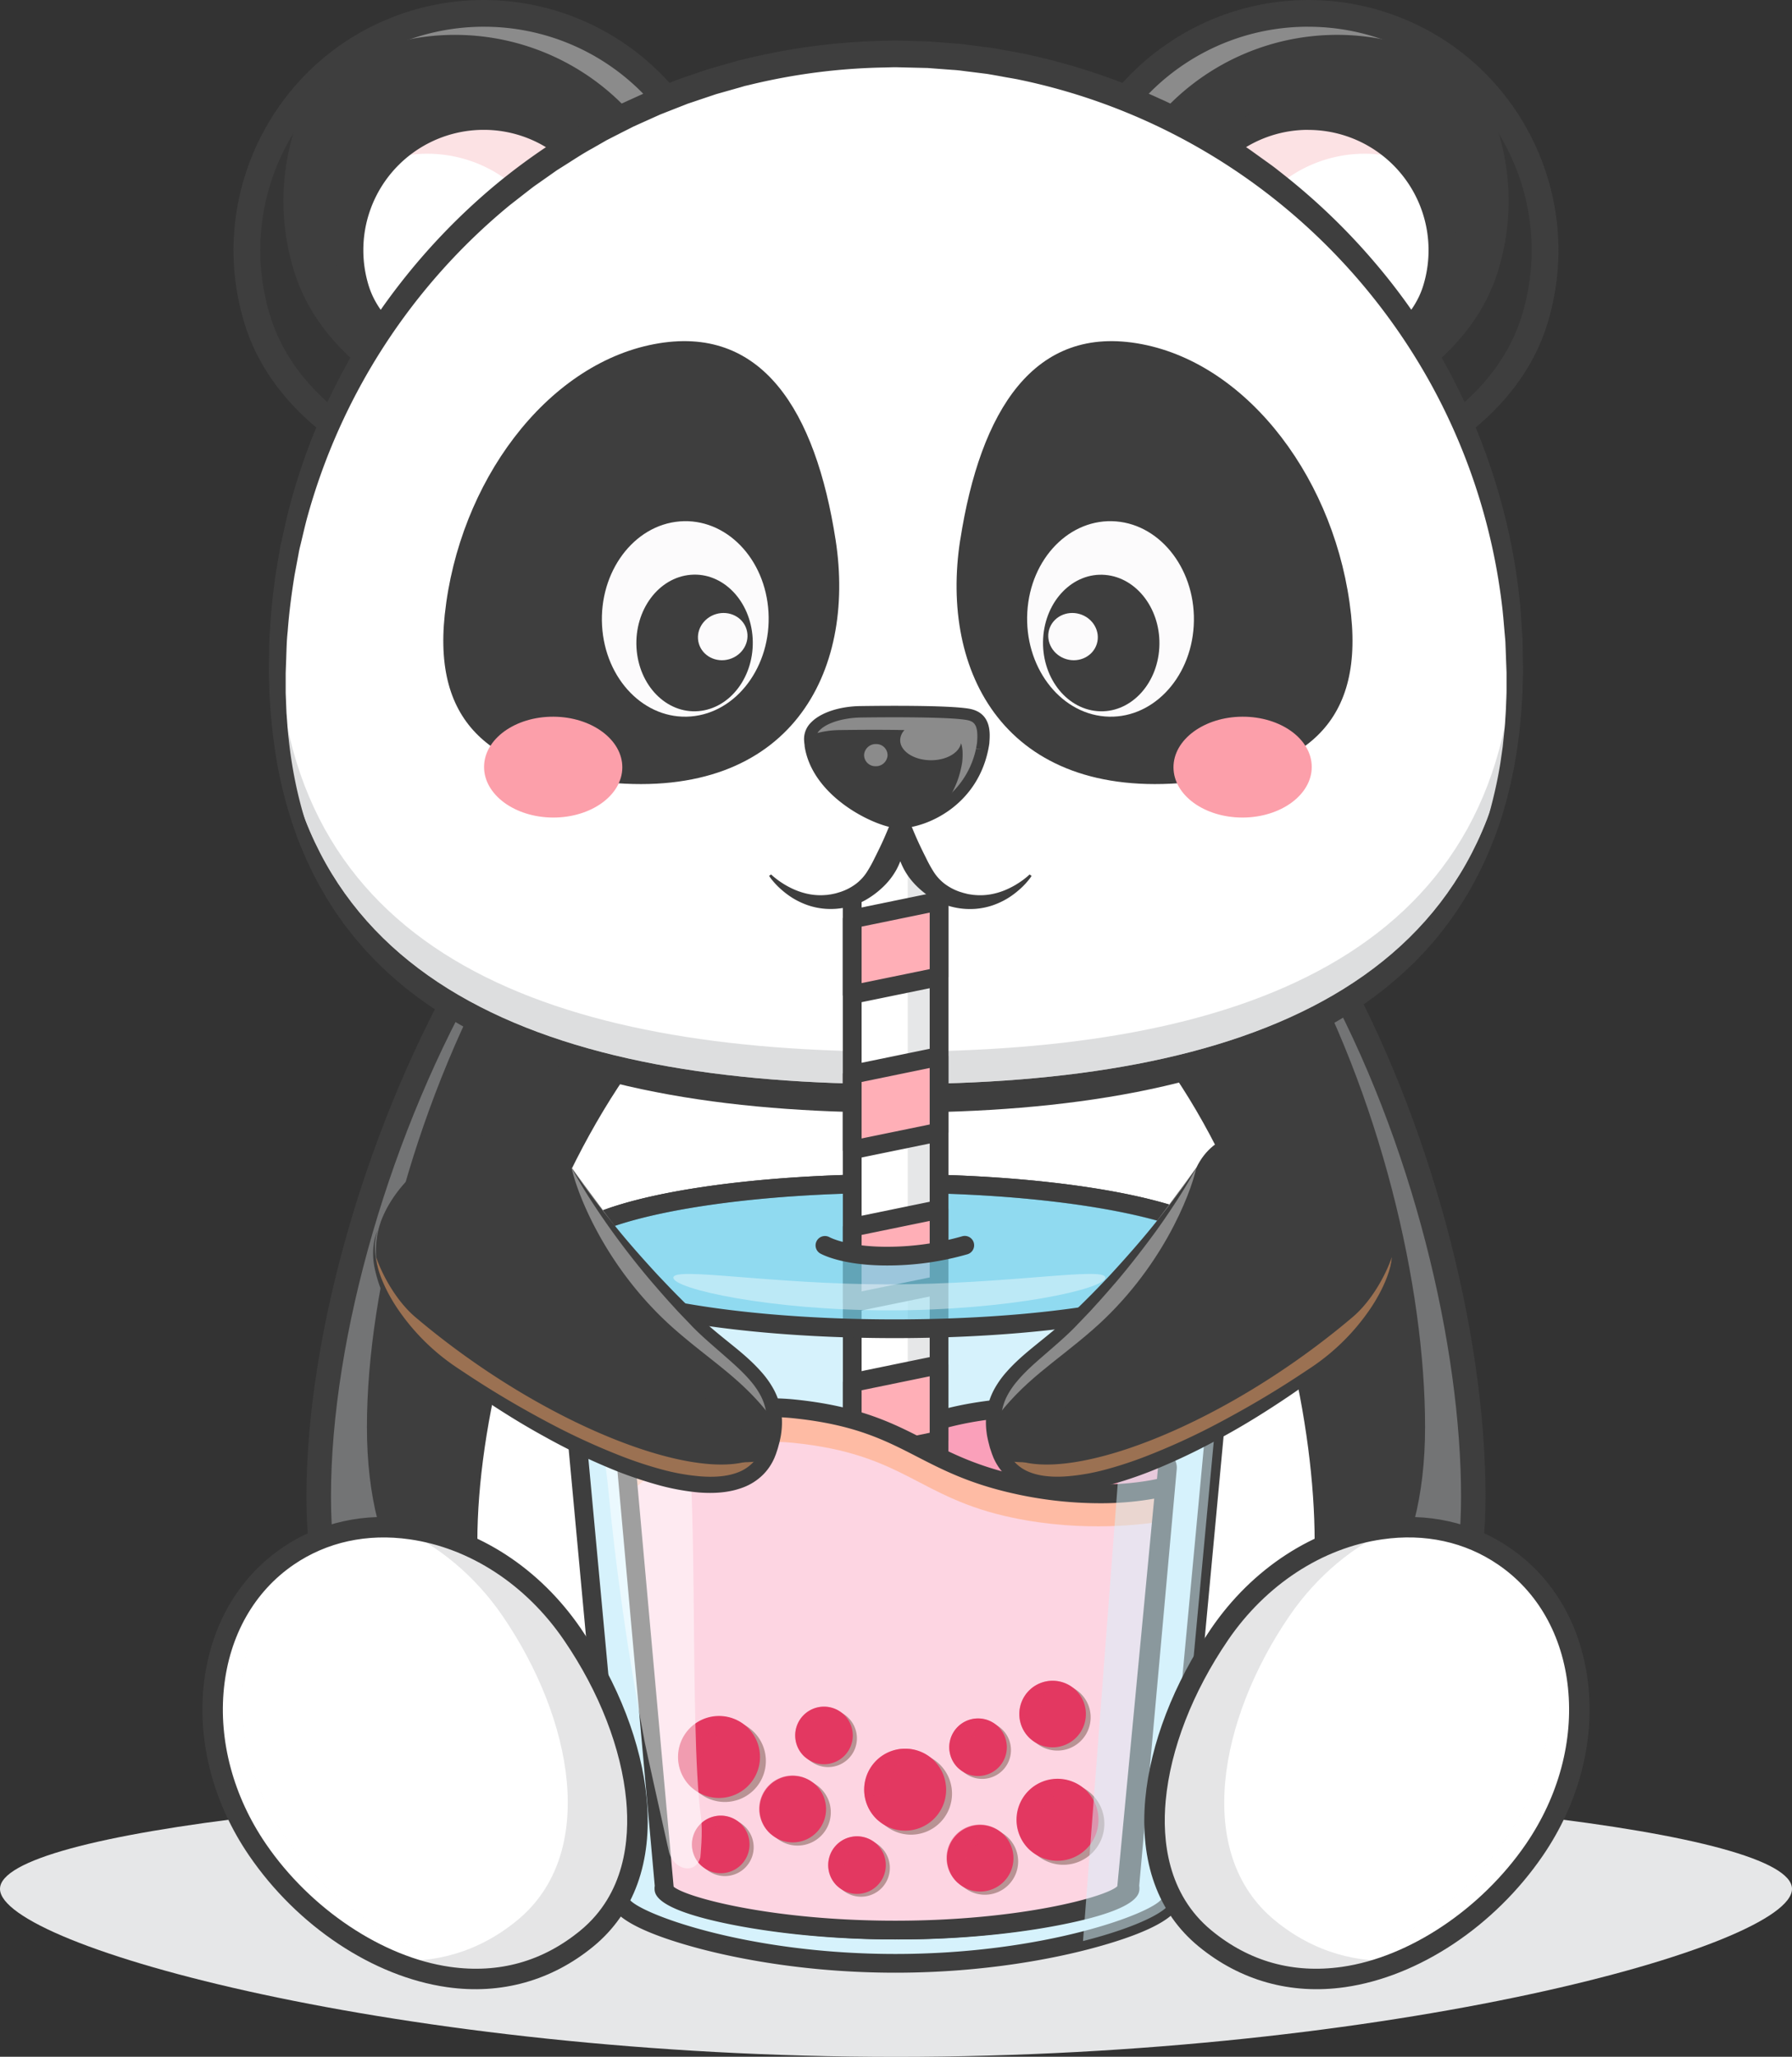 <svg xmlns="http://www.w3.org/2000/svg" xmlns:xlink="http://www.w3.org/1999/xlink" viewBox="0 0 1205.78 1383.6"><rect x="0" y="0" width="1205.78" height="1383.6" fill="#333333" stroke="none"/><defs><style>.cls-1{fill:none;}.cls-2{isolation:isolate;}.cls-3{fill:#e6e7e8;}.cls-4{fill:#3e3e3e;}.cls-5{fill:#fff;}.cls-12,.cls-26,.cls-6,.cls-8{mix-blend-mode:multiply;}.cls-14,.cls-30,.cls-6{opacity:0.5;}.cls-7{fill:#a7a9ac;}.cls-8{opacity:0.3;}.cls-9{fill:#232222;}.cls-10,.cls-12,.cls-29{opacity:0.4;}.cls-11{fill:#fefefe;}.cls-13{fill:#f7b6bc;}.cls-14{fill:#bcbec0;}.cls-15{fill:#fcfbfc;}.cls-16{fill:#fc9faa;}.cls-17{fill:#d6f2fc;}.cls-18{fill:#faa0ba;}.cls-19{fill:#ffafb7;}.cls-20{opacity:0.7;}.cls-21{fill:#72d0eb;}.cls-22{fill:#fdd5e2;}.cls-23,.cls-29{mix-blend-mode:screen;}.cls-23,.cls-26{opacity:0.6;}.cls-24{fill:#ffaa7b;}.cls-25{clip-path:url(#clip-path);}.cls-27{fill:#8a6760;}.cls-28{fill:#e33861;}.cls-31{fill:#f8a366;}</style><clipPath id="clip-path" transform="translate(-390.64 -375.33)"><polygon class="cls-1" points="1039.81 1213.01 992.68 1220.34 945.55 1213.01 945.55 895.55 1039.81 895.55 1039.81 1213.01"/></clipPath></defs><g class="cls-2"><g id="character"><path class="cls-3" d="M1596.42,1646c0,38.49-269.92,113-602.89,113s-602.89-74.46-602.89-113,269.92-69.71,602.89-69.71S1596.42,1607.48,1596.42,1646Z" transform="translate(-390.64 -375.33)"/><path class="cls-4" d="M1382,1382.16c0,204.69-173.92,229.37-388.46,229.37s-388.46-24.68-388.46-229.37S752.91,819.1,993.53,819.1C1252.24,819.1,1382,1177.47,1382,1382.16Z" transform="translate(-390.64 -375.33)"/><path class="cls-5" d="M1275.22,1412.4c0,156.33-126.12,175.19-281.69,175.19s-281.69-18.86-281.69-175.19S819.05,982.35,993.53,982.35C1181.13,982.35,1275.22,1256.07,1275.22,1412.4Z" transform="translate(-390.64 -375.33)"/><g class="cls-6"><path class="cls-7" d="M993.53,819.1c-240.62,0-388.46,358.37-388.46,563.06S779,1611.53,993.53,1611.53,1382,1586.85,1382,1382.16,1252.24,819.1,993.53,819.1Zm0,726.35c-196.62,0-356-22.62-356-210.21s135.5-516,356-516c237.1,0,356,328.45,356,516S1190.15,1545.45,993.53,1545.45Z" transform="translate(-390.64 -375.33)"/></g><path class="cls-4" d="M993.53,1619.17c-100,0-203-4.69-278.3-38.7-79.68-36-118.41-100.86-118.41-198.31,0-110.28,41.21-252.33,105-361.91C738.24,957.65,780,907.91,826,872.43c52.44-40.46,108.79-61,167.49-61,62.83,0,121.74,20.5,175.07,60.92,46.6,35.32,88.15,85.1,123.5,148,59.62,106,98.15,248,98.15,361.82,0,97.45-38.74,162.31-118.41,198.31C1196.54,1614.48,1093.58,1619.17,993.53,1619.17Zm0-792.44c-103.4,0-201.84,71.3-277.19,200.76-62.58,107.52-103,246.73-103,354.67,0,92.29,34.68,150.94,109.14,184.58,72.28,32.66,173,37.15,271.06,37.15s198.78-4.49,271.06-37.15c74.46-33.64,109.14-92.29,109.14-184.58C1373.73,1182.82,1246.68,826.73,993.53,826.73Z" transform="translate(-390.64 -375.33)"/><path class="cls-4" d="M868,496.1C894.21,580,817.57,678.67,763.5,695.57,705.05,713.83,590.26,675,564,591.08a159.22,159.22,0,1,1,304-95Z" transform="translate(-390.64 -375.33)"/><g class="cls-8"><path class="cls-9" d="M788.1,662.57C729.65,680.84,614.86,642,588.62,558.09A158.82,158.82,0,0,1,601.8,432.6,159.19,159.19,0,0,0,564,591.08c26.23,83.94,141,122.75,199.47,104.49,26.94-8.42,59.48-37.14,82.11-74.21C827.08,641.91,806.31,656.88,788.1,662.57Z" transform="translate(-390.64 -375.33)"/></g><g class="cls-10"><path class="cls-11" d="M868,496.1a159.26,159.26,0,0,0-256.86-72.34A159.29,159.29,0,0,1,848.78,510.5c20,63.93-19.73,136.4-63.69,174.77C835.49,653.67,890.86,569.3,868,496.1Z" transform="translate(-390.64 -375.33)"/></g><path class="cls-4" d="M729.36,709.31c-67.74,0-151.32-43.22-173.92-115.54C527.77,505.23,577.29,410.69,665.83,383A168.2,168.2,0,0,1,876.57,493.41c16.91,54.11-7.38,106.15-23.36,132.35-23.44,38.43-57.6,69.2-87,78.4A123.68,123.68,0,0,1,729.36,709.31Zm-13.31-316a150.52,150.52,0,0,0-44.86,6.88c-79.06,24.71-123.28,109.14-98.57,188.2,20.13,64.42,95.5,102.91,156.74,102.91A106,106,0,0,0,760.81,687c25.11-7.85,56.07-36.22,77-70.59,14.39-23.61,36.33-70.27,21.54-117.61A149.56,149.56,0,0,0,716.05,393.32Z" transform="translate(-390.64 -375.33)"/><path class="cls-5" d="M801.8,516.78c14.81,47.38-31.54,104-59,112.61-23.24,7.26-97.8-11.6-112.61-59A89.89,89.89,0,1,1,801.8,516.78Z" transform="translate(-390.64 -375.33)"/><g class="cls-12"><path class="cls-13" d="M801.8,516.78A89.88,89.88,0,0,0,649,483.65c.79-.27,1.57-.56,2.38-.81a89.89,89.89,0,0,1,112.61,59c9.66,30.95-6.75,65.83-26.94,88.71a32,32,0,0,0,5.75-1.14C770.26,620.81,816.61,564.16,801.8,516.78Z" transform="translate(-390.64 -375.33)"/></g><path class="cls-4" d="M726.82,640.5c-33.93,0-90.83-21.43-105.2-67.41a98.89,98.89,0,1,1,188.77-59c7.42,23.72,2.59,51.4-13.59,77.92-13.7,22.46-33.83,40.5-51.3,46A63.06,63.06,0,0,1,726.82,640.5ZM716,462.68a80.94,80.94,0,0,0-77.23,105c11.17,35.74,58.3,54.78,88,54.78a45.93,45.93,0,0,0,13.31-1.7c26.09-8.15,66.29-59.08,53.08-101.34A80.53,80.53,0,0,0,716,462.68Z" transform="translate(-390.64 -375.33)"/><path class="cls-4" d="M1119.08,496.1c-26.23,83.93,50.41,182.57,104.48,199.47C1282,713.83,1396.8,675,1423,591.08a159.23,159.23,0,1,0-304-95Z" transform="translate(-390.64 -375.33)"/><g class="cls-8"><path class="cls-9" d="M1199,662.57c58.45,18.27,173.24-20.55,199.47-104.48a158.81,158.81,0,0,0-13.17-125.49A159.23,159.23,0,0,1,1423,591.08C1396.8,675,1282,713.83,1223.56,695.57c-26.94-8.42-59.48-37.14-82.11-74.21C1160,641.91,1180.76,656.88,1199,662.57Z" transform="translate(-390.64 -375.33)"/></g><g class="cls-10"><path class="cls-11" d="M1119.08,496.1A159.28,159.28,0,0,1,1376,423.76a159.3,159.3,0,0,0-237.67,86.74c-20,63.93,19.73,136.4,63.69,174.77C1151.57,653.67,1096.21,569.3,1119.08,496.1Z" transform="translate(-390.64 -375.33)"/></g><path class="cls-4" d="M1257.71,709.31h0a123.68,123.68,0,0,1-36.82-5.15c-29.43-9.2-63.59-40-87-78.4-16-26.2-40.27-78.24-23.36-132.35a166.86,166.86,0,0,1,61.84-86A168,168,0,0,1,1321.24,383c88.53,27.67,138,122.21,110.38,210.75C1409,666.09,1325.45,709.31,1257.71,709.31Zm13.3-316a149.58,149.58,0,0,0-143.34,105.46c-14.79,47.34,7.15,94,21.54,117.61,21,34.37,51.93,62.74,77,70.59a106,106,0,0,0,31.45,4.33c61.24,0,136.61-38.49,156.74-102.91,24.71-79.06-19.51-163.49-98.57-188.2A150.42,150.42,0,0,0,1271,393.32Z" transform="translate(-390.64 -375.33)"/><path class="cls-5" d="M1185.26,516.78c-14.81,47.38,31.54,104,59,112.61,23.24,7.26,97.81-11.6,112.62-59a89.89,89.89,0,1,0-171.6-53.62Z" transform="translate(-390.64 -375.33)"/><g class="cls-12"><path class="cls-13" d="M1185.26,516.78A89.88,89.88,0,0,1,1338,483.65c-.79-.27-1.57-.56-2.37-.81a89.89,89.89,0,0,0-112.61,59c-9.67,30.95,6.74,65.83,26.93,88.71a32,32,0,0,1-5.75-1.14C1216.8,620.81,1170.45,564.16,1185.26,516.78Z" transform="translate(-390.64 -375.33)"/></g><path class="cls-4" d="M1260.25,640.5h0a63.39,63.39,0,0,1-18.68-2.52c-17.46-5.46-37.6-23.5-51.3-46-16.18-26.52-21-54.2-13.59-77.92a98.89,98.89,0,1,1,188.77,59C1351.07,619.07,1294.18,640.5,1260.25,640.5ZM1271,462.68a80.53,80.53,0,0,0-77.18,56.78c-7.89,25.25,4,50.43,11.77,63.19,11.39,18.65,28,34,41.31,38.15a46,46,0,0,0,13.31,1.7c29.73,0,76.85-19,88-54.78a80.94,80.94,0,0,0-77.24-105Z" transform="translate(-390.64 -375.33)"/><path class="cls-4" d="M1409.9,828c0,230-186.41,295.77-416.37,295.77S577.16,1057.92,577.16,828,763.58,411.59,993.53,411.59,1409.9,598,1409.9,828Z" transform="translate(-390.64 -375.33)"/><path class="cls-5" d="M1409.9,816.79c0,223.78-186.41,287.83-416.37,287.83s-416.37-64-416.37-287.83,186.42-405.2,416.37-405.2S1409.9,593,1409.9,816.79Z" transform="translate(-390.64 -375.33)"/><path class="cls-14" d="M993.53,1082.77c-226.18,0-410.24-62-416.22-277q-.15,5.48-.15,11c0,223.78,186.42,287.83,416.37,287.83s416.37-64,416.37-287.83q0-5.5-.15-11C1403.78,1020.8,1219.72,1082.77,993.53,1082.77Z" transform="translate(-390.64 -375.33)"/><path class="cls-4" d="M952.9,738.59c13.79,88.79-30.09,174.84-153,163.12-73.59-7-118.25-35.25-110-112.87,9.53-89.16,68.23-168.14,140.85-182S939.42,651.73,952.9,738.59" transform="translate(-390.64 -375.33)"/><path class="cls-15" d="M907.73,787.15c2.06,36.24-21.33,67.65-52.25,70.15s-57.66-24.83-59.73-61.07,21.33-67.65,52.26-70.15S905.67,750.91,907.73,787.15Z" transform="translate(-390.64 -375.33)"/><path class="cls-4" d="M897.08,804.71c1.43,25.29-14.89,47.21-36.48,49S820.36,836.34,818.92,811s14.88-47.21,36.47-49S895.63,779.41,897.08,804.71Z" transform="translate(-390.64 -375.33)"/><path class="cls-15" d="M893,798.84c2.47,8.37-2.71,17.28-11.58,19.91s-18.06-2.06-20.54-10.44S863.63,791,872.5,788.4,890.56,790.46,893,798.84Z" transform="translate(-390.64 -375.33)"/><path class="cls-16" d="M809.38,891.6c-.1,18.73-21,33.81-46.67,33.7s-46.45-15.4-46.36-34.14,21-33.81,46.67-33.7S809.46,872.87,809.38,891.6Z" transform="translate(-390.64 -375.33)"/><path class="cls-4" d="M1036.72,738.59c-13.79,88.79,30.08,174.84,153,163.12,73.6-7,118.25-35.25,110-112.87-9.53-89.16-68.23-168.14-140.84-182s-108.65,44.92-122.13,131.78" transform="translate(-390.64 -375.33)"/><path class="cls-15" d="M1081.88,787.15c-2.06,36.24,21.34,67.65,52.25,70.15s57.67-24.83,59.74-61.07-21.34-67.65-52.26-70.15S1083.94,750.91,1081.88,787.15Z" transform="translate(-390.64 -375.33)"/><path class="cls-4" d="M1092.54,804.71c-1.44,25.29,14.89,47.21,36.48,49s40.24-17.34,41.68-42.64-14.89-47.21-36.47-49S1094,779.41,1092.54,804.71Z" transform="translate(-390.64 -375.33)"/><path class="cls-15" d="M1096.58,798.84c-2.46,8.37,2.72,17.28,11.58,19.91s18.07-2.06,20.55-10.44S1126,791,1117.12,788.4,1099.06,790.46,1096.58,798.84Z" transform="translate(-390.64 -375.33)"/><path class="cls-16" d="M1180.24,891.6c.09,18.73,21,33.81,46.67,33.7s46.44-15.4,46.36-34.14-21-33.81-46.68-33.7S1180.15,872.87,1180.24,891.6Z" transform="translate(-390.64 -375.33)"/><path class="cls-4" d="M774.13,1095.31l-5.51-1.71c-1.81-.58-4.08-1.23-6.74-2.13l-9.24-3.15L741.08,1084c-4.18-1.76-8.83-3.49-13.7-5.75-2.43-1.11-5-2.17-7.59-3.45l-8-3.91-8.4-4.47c-2.88-1.54-5.75-3.31-8.75-5a264.07,264.07,0,0,1-37.31-26.68l-4.74-4.22-2.41-2.15-2.33-2.27-4.74-4.61-4.61-4.9c-3.17-3.24-6.06-6.84-9.15-10.39-1.5-1.81-2.92-3.71-4.4-5.58s-3-3.78-4.34-5.79l-4.25-6-4-6.28-2-3.19-1.9-3.29c-1.26-2.22-2.59-4.41-3.82-6.69a267.06,267.06,0,0,1-13.35-29,292.05,292.05,0,0,1-16.46-66.59c-.91-5.92-1.32-11.94-2-18q-.29-4.56-.58-9.17c-.09-1.54-.19-3.08-.29-4.62s-.08-3.1-.13-4.65q-.12-4.67-.26-9.36c0-3.14.09-6.3.13-9.47.11-6.25,0-12.5.61-19,.62-13,2.12-26,4-39.2.56-3.29,1.12-6.58,1.68-9.89.28-1.65.56-3.31.85-5s.57-3.33,1-5c1.5-6.59,2.86-13.28,4.52-19.93A417.11,417.11,0,0,1,659.68,566.3,432.27,432.27,0,0,1,723,500.53,419.79,419.79,0,0,1,801.17,449l5.27-2.71,2.64-1.36,2.69-1.23,10.82-4.91L828,436.3l5.53-2.2,11.09-4.39,2.77-1.09,2.82-1,5.66-1.92,11.32-3.84,11.51-3.29,5.76-1.65,2.88-.82,2.92-.68a431.32,431.32,0,0,1,95.12-12.65l6-.15,1.5,0c.35,0,.27,0,1,0l.74,0,2.95.08,11.77.31,5.89.17,6.07.46,12.11.94c4.07.22,8,.88,12,1.36l11.92,1.53c4,.61,7.88,1.39,11.82,2.08s7.89,1.34,11.79,2.21a428.72,428.72,0,0,1,90.32,30.07c7.27,3.11,14.15,7,21.18,10.5,3.53,1.72,6.89,3.76,10.3,5.71l10.17,5.87c3.34,2,6.58,4.23,9.87,6.33s6.58,4.17,9.76,6.43l9.46,6.8c3.15,2.25,6.32,4.49,9.3,6.95a431.83,431.83,0,0,1,65.86,63.24,414.29,414.29,0,0,1,49.44,73.07,423.57,423.57,0,0,1,31.81,78.17,411.5,411.5,0,0,1,15.17,78.32c.57,6.42.87,12.81,1.31,19.12.09,1.58.25,3.15.26,4.73s.05,3.15.07,4.72c0,3.13.09,6.25.13,9.36l.06,4.64,0,2.41-.06,2.27q-.13,4.56-.25,9.07c-.07,3-.34,6.09-.49,9.11s-.33,6.05-.66,9-.56,5.93-.84,8.88-.75,5.85-1.12,8.75c-.19,1.45-.39,2.9-.58,4.34l-.72,4.3c-.5,2.85-.91,5.7-1.48,8.51a305.76,305.76,0,0,1-8.14,32.54,285.07,285.07,0,0,1-11.47,29.74,247.88,247.88,0,0,1-14.25,26.49,225.4,225.4,0,0,1-16.33,22.95c-2.76,3.59-5.79,6.86-8.65,10.16-1.44,1.63-3,3.15-4.46,4.7s-2.9,3.11-4.45,4.53a255.67,255.67,0,0,1-35.58,29,281.44,281.44,0,0,1-31.85,18.57c-9.55,4.87-18,8.36-24.78,11.2s-12.14,4.72-15.75,5.94l-5.45,1.92,5.36-2.16c3.55-1.37,8.73-3.6,15.46-6.59a321,321,0,0,0,55-31.81,250.6,250.6,0,0,0,33.92-29.7c1.46-1.43,2.79-3,4.2-4.57s2.82-3.11,4.18-4.75c2.68-3.3,5.54-6.57,8.13-10.15a219.25,219.25,0,0,0,15.2-22.77,242.83,242.83,0,0,0,13-26.07,276,276,0,0,0,10.24-29.11c2.78-10.2,5.26-20.76,7.1-31.72.48-2.73.81-5.51,1.24-8.28.2-1.39.39-2.79.6-4.18s.3-2.82.46-4.23c.3-2.83.59-5.67.9-8.53s.4-5.74.61-8.64.32-5.8.43-8.72.27-5.8.27-8.82,0-6,0-9.06V828l-.08-2.17c-.06-1.51-.11-3-.17-4.53-.11-3-.23-6.05-.34-9.1-.06-1.53-.11-3.06-.17-4.59s-.25-3.06-.36-4.59c-.57-6.13-1-12.33-1.71-18.55a409.28,409.28,0,0,0-48-150.71,414,414,0,0,0-112.43-130,411.13,411.13,0,0,0-163.8-74.65c-3.74-.83-7.53-1.37-11.3-2.08s-7.54-1.38-11.33-2l-11.43-1.43c-3.8-.43-7.63-1.07-11.41-1.25l-11.37-.85-5.68-.43-5.89-.14-11.78-.28-2.94-.07-.74,0-.5,0-1.44,0-5.76.15a412.5,412.5,0,0,0-91.18,11.81l-2.8.64L889,434l-5.52,1.56-11,3.11-10.86,3.65-5.42,1.83-2.71.9-2.67,1.05-10.63,4.17-5.31,2.09-5.2,2.34-10.39,4.67-2.59,1.18-2.53,1.29L809,464.44l-10.11,5.17-9.82,5.63c-6.63,3.6-12.88,7.81-19.24,11.8-1.58,1-3.18,2-4.74,3l-4.59,3.24-9.18,6.45c-1.55,1.05-3,2.2-4.49,3.35l-4.41,3.43-8.8,6.87A414.3,414.3,0,0,0,597.22,723.92c-1.71,6.41-3.13,12.86-4.7,19.23-.41,1.58-.73,3.19-1,4.8l-.9,4.8c-.6,3.2-1.2,6.38-1.79,9.56-2.07,12.75-3.7,25.41-4.62,37.77-.68,6.13-.79,12.49-1,18.73q-.18,4.61-.34,9.17c0,3,0,6.09,0,9.11,0,1.51,0,3,0,4.53l.18,4.49c.12,3,.24,6,.36,8.93.5,5.9.75,11.78,1.5,17.53a302.28,302.28,0,0,0,5.48,33.6,287.27,287.27,0,0,0,8.88,31.22,258.88,258.88,0,0,0,12.08,28.37c1.12,2.24,2.35,4.4,3.51,6.58.58,1.09,1.16,2.17,1.75,3.24l1.87,3.14c1.26,2.09,2.51,4.15,3.74,6.2l4,5.94a234,234,0,0,0,34.56,40,259.45,259.45,0,0,0,35.73,27.54,314.07,314.07,0,0,0,31.81,18c4.73,2.44,9.28,4.36,13.37,6.29l11.32,4.81,9.07,3.54c2.62,1,4.86,1.76,6.65,2.42Z" transform="translate(-390.64 -375.33)"/><path class="cls-17" d="M1218.43,1219.23c-2.72-26.47-102.74-47.75-225.75-47.75-124.71,0-225.81,21.88-225.81,48.86a11.7,11.7,0,0,0,1.2,5.06c4.94,53.4,39.6,427.5,39.6,427.91,0,13.68,83,42.77,185.43,42.77s185.44-29.09,185.44-42.77l40.56-434.23Z" transform="translate(-390.64 -375.33)"/><path class="cls-4" d="M993.1,1702.38c-62,0-109.77-10.32-132.75-16.47-26.68-7.14-58.45-18.52-59-32.26-.76-8.54-30.24-326.84-39.49-426.66a17.69,17.69,0,0,1-1.33-6.65c0-36.21,116.77-55.16,232.12-55.16,59.86,0,116.42,5,159.29,14.09,43.19,9.15,67.37,21.19,72,35.81a6.31,6.31,0,0,1,1.4,4.59l-40.54,434c-.58,13.72-32.32,25.08-59,32.22C1102.87,1692.06,1055.07,1702.38,993.1,1702.38Zm-179.18-49.73c5.26,9.19,77.7,37.13,179.18,37.13s173.76-27.88,179.17-37.1l40.28-431.19a6.42,6.42,0,0,1-.39-1.61c-1.8-17.58-86.17-42.1-219.48-42.1-59.88,0-116.12,5-158.34,14.17-48.29,10.44-61.18,22.76-61.18,28.39a5.39,5.39,0,0,0,.6,2.35,6.31,6.31,0,0,1,.58,2.13C809.73,1606.81,813.52,1647.93,813.92,1652.65Z" transform="translate(-390.64 -375.33)"/><path class="cls-18" d="M814,1375.45s46.53,9.66,102.33-2c64.12-13.44,72.24-42.81,147.8-50.4,60.29-6.06,112,27.78,112,39.52l-25.39,282a2.66,2.66,0,0,1,.21,1c0,10.62-69.68,28.18-155.64,28.18s-155.64-17.56-155.64-28.18Z" transform="translate(-390.64 -375.33)"/><path class="cls-4" d="M995.36,1680c-53,0-92.48-6.41-111.31-10.23-49.32-10-50.6-19.91-50.63-23.94L807.74,1376a6.3,6.3,0,0,1,8-6.64c.14,0,16.08,4.56,42.17,4.56a253.78,253.78,0,0,0,57-6.68c26.8-6.2,43.73-14.9,60.1-23.31,21.82-11.21,44.37-22.8,88.49-27.23a151.16,151.16,0,0,1,15.1-.75c53.55,0,103.86,29,103.87,46.54,0,.19,0,.38,0,.57l-25.3,280.84a9.16,9.16,0,0,1,.14,1.57c0,3.82,0,14-50.63,24.25C1087.84,1673.58,1048.35,1680,995.36,1680Zm-149.44-35.78c7.13,7.06,65.51,23.18,149.44,23.18,82.82,0,140.75-15.69,149.12-22.9a5.12,5.12,0,0,1,0-.56l25.34-281.28c-2.51-7.42-40.23-34.06-91.24-34.06a137.91,137.91,0,0,0-13.84.69c-41.74,4.19-62.27,14.73-84,25.9-17,8.76-34.69,17.82-63,24.37a266.09,266.09,0,0,1-59.81,7,206,206,0,0,1-36.85-3.1Z" transform="translate(-390.64 -375.33)"/><path class="cls-5" d="M1022.5,1594.62c0,8.23-13.08,14.9-29.21,14.9h0c-16.13,0-29.21-6.67-29.21-14.9V931.12c0-8.23,13.08-14.9,29.21-14.9h0c16.13,0,29.21,6.67,29.21,14.9Z" transform="translate(-390.64 -375.33)"/><path class="cls-3" d="M993.29,916.22a54.15,54.15,0,0,0-10.53,1c10.92,2.16,18.68,7.55,18.68,13.89v663.5c0,6.34-7.76,11.73-18.68,13.89a54.94,54.94,0,0,0,10.53,1c16.13,0,29.21-6.67,29.21-14.9V931.12C1022.5,922.89,1009.42,916.22,993.29,916.22Z" transform="translate(-390.64 -375.33)"/><path class="cls-4" d="M993.29,1615.82c-20.24,0-35.51-9.11-35.51-21.2V931.12c0-12.09,15.27-21.2,35.51-21.2s35.51,9.11,35.51,21.2v663.5C1028.8,1606.71,1013.54,1615.82,993.29,1615.82Zm0-693.3c-14.21,0-22.91,5.57-22.91,8.6v663.5c0,3,8.7,8.6,22.91,8.6s22.91-5.56,22.91-8.6V931.12C1016.2,928.09,1007.5,922.52,993.29,922.52Z" transform="translate(-390.64 -375.33)"/><path class="cls-4" d="M993.29,944.47a69.41,69.41,0,0,1-32.39-7.91,6.3,6.3,0,0,1,6.34-10.9,57.47,57.47,0,0,0,26,6.21,52.57,52.57,0,0,0,25.77-6.82,6.3,6.3,0,0,1,6.83,10.58A64.42,64.42,0,0,1,993.29,944.47Z" transform="translate(-390.64 -375.33)"/><polygon class="cls-19" points="631.86 657.06 573.44 669.05 573.44 618.2 631.86 606.21 631.86 657.06"/><path class="cls-4" d="M964.08,1050.67a6.31,6.31,0,0,1-6.3-6.3V993.52a6.3,6.3,0,0,1,5-6.17l58.43-12a6.3,6.3,0,0,1,7.56,6.17v50.85a6.29,6.29,0,0,1-5,6.17l-58.42,12A6.08,6.08,0,0,1,964.08,1050.67Zm6.3-52v38l45.82-9.41v-38Z" transform="translate(-390.64 -375.33)"/><polygon class="cls-19" points="631.86 761.57 573.44 773.56 573.44 722.7 631.86 710.71 631.86 761.57"/><path class="cls-4" d="M964.08,1155.18a6.31,6.31,0,0,1-6.3-6.3V1098a6.3,6.3,0,0,1,5-6.17l58.43-12a6.3,6.3,0,0,1,7.56,6.17v50.85a6.3,6.3,0,0,1-5,6.17l-58.42,12A6.08,6.08,0,0,1,964.08,1155.18Zm6.3-52v38l45.82-9.41v-38Z" transform="translate(-390.64 -375.33)"/><polygon class="cls-19" points="631.86 864.44 573.44 876.43 573.44 825.58 631.86 813.59 631.86 864.44"/><path class="cls-4" d="M964.08,1258.06a6.31,6.31,0,0,1-6.3-6.3v-50.85a6.31,6.31,0,0,1,5-6.18l58.43-12a6.31,6.31,0,0,1,7.56,6.18v50.85a6.3,6.3,0,0,1-5,6.17l-58.42,12A6.08,6.08,0,0,1,964.08,1258.06Zm6.3-52v38l45.82-9.4v-38Z" transform="translate(-390.64 -375.33)"/><polygon class="cls-19" points="631.86 968.95 573.44 980.94 573.44 930.09 631.86 918.1 631.86 968.95"/><path class="cls-4" d="M964.08,1362.57a6.31,6.31,0,0,1-6.3-6.3v-50.86a6.3,6.3,0,0,1,5-6.17l58.43-12a6.3,6.3,0,0,1,7.56,6.17v50.86a6.3,6.3,0,0,1-5,6.17l-58.42,12A6.84,6.84,0,0,1,964.08,1362.57Zm6.3-52v38l45.82-9.4v-38Z" transform="translate(-390.64 -375.33)"/><polygon class="cls-19" points="631.86 1069.05 573.44 1081.04 573.44 1030.19 631.86 1018.2 631.86 1069.05"/><path class="cls-4" d="M964.08,1462.66a6.29,6.29,0,0,1-6.3-6.29v-50.86a6.3,6.3,0,0,1,5-6.17l58.43-12a6.3,6.3,0,0,1,7.56,6.17v50.86a6.28,6.28,0,0,1-5,6.16l-58.42,12A6.83,6.83,0,0,1,964.08,1462.66Zm6.3-52v38l45.82-9.4v-38Z" transform="translate(-390.64 -375.33)"/><polygon class="cls-19" points="631.86 1173.56 573.44 1185.55 573.44 1134.7 631.86 1122.71 631.86 1173.56"/><path class="cls-4" d="M964.08,1567.17a6.31,6.31,0,0,1-6.3-6.3V1510a6.3,6.3,0,0,1,5-6.17l58.43-12a6.3,6.3,0,0,1,7.56,6.17v50.85a6.28,6.28,0,0,1-5,6.17l-58.42,12A6.08,6.08,0,0,1,964.08,1567.17Zm6.3-52v38l45.82-9.4v-38Z" transform="translate(-390.64 -375.33)"/><g class="cls-20"><path class="cls-21" d="M1218.49,1220.34c0,27-101.1,48.85-225.81,48.85s-225.81-21.87-225.81-48.85,101.1-48.86,225.81-48.86S1218.49,1193.36,1218.49,1220.34Z" transform="translate(-390.64 -375.33)"/></g><path class="cls-4" d="M992.68,1275.49c-115.35,0-232.12-19-232.12-55.15,0-34,102.13-52,203.35-54.77a6.3,6.3,0,1,1,.34,12.6c-53.66,1.47-103,7.1-139,15.86-38.45,9.37-52.1,20-52.1,26.31,0,5.62,12.89,17.94,61.18,28.38,42.22,9.14,98.46,14.17,158.34,14.17s116.12-5,158.34-14.17c48.29-10.44,61.18-22.76,61.18-28.38,0-6.25-13.55-16.87-51.72-26.22-35.7-8.74-84.77-14.4-138.16-15.92a6.3,6.3,0,0,1,.36-12.59c100.61,2.87,202.11,20.91,202.11,54.73C1224.79,1256.54,1108,1275.49,992.68,1275.49Z" transform="translate(-390.64 -375.33)"/><path class="cls-22" d="M1174.38,1375.45s-46.53,9.66-102.33-2c-64.12-13.44-72.23-42.81-147.8-50.4-60.29-6.06-112,27.78-112,39.52l25.4,282a2.68,2.68,0,0,0-.22,1c0,10.62,69.68,28.18,155.64,28.18s155.64-17.56,155.64-28.18Z" transform="translate(-390.64 -375.33)"/><g class="cls-23"><path class="cls-24" d="M924.25,1345.92c75.57,7.59,83.68,37,147.8,50.4,48.66,10.21,90.25,4.16,100.11,2.45l2.22-23.32s-46.53,9.66-102.33-2c-64.12-13.44-72.23-42.81-147.8-50.4-60.29-6.06-112,27.78-112,39.52l1.67,18.58C823.14,1367.06,870.25,1340.49,924.25,1345.92Z" transform="translate(-390.64 -375.33)"/></g><path class="cls-4" d="M993,1680c-53,0-92.48-6.41-111.31-10.23-50.63-10.28-50.63-20.43-50.63-24.25a9.16,9.16,0,0,1,.14-1.57L805.94,1363.1a5.44,5.44,0,0,1,0-.57c0-17.5,50.32-46.54,103.88-46.54,5.05,0,10.13.25,15.09.75,44.12,4.43,66.68,16,88.49,27.23,16.37,8.41,33.3,17.11,60.1,23.31a253.85,253.85,0,0,0,57,6.68c26.1,0,42-4.52,42.18-4.56a6.3,6.3,0,0,1,8,6.64L1155,1645.82c0,4-1.31,13.92-50.63,23.94C1085.51,1673.58,1046,1680,993,1680Zm-149.12-35.5c8.37,7.21,66.3,22.9,149.12,22.9,83.94,0,142.31-16.12,149.44-23.18l24.82-260.75a206,206,0,0,1-36.85,3.1,266.22,266.22,0,0,1-59.81-7c-28.33-6.55-46-15.61-63-24.37-21.72-11.17-42.24-21.71-84-25.9a138.21,138.21,0,0,0-13.84-.69c-51,0-88.73,26.64-91.24,34.06l25.33,281.28A5.12,5.12,0,0,1,843.91,1644.49Z" transform="translate(-390.64 -375.33)"/><g class="cls-25"><path class="cls-5" d="M1022.5,1594.62c0,8.23-13.08,14.9-29.21,14.9h0c-16.13,0-29.21-6.67-29.21-14.9V931.12c0-8.23,13.08-14.9,29.21-14.9h0c16.13,0,29.21,6.67,29.21,14.9Z" transform="translate(-390.64 -375.33)"/><path class="cls-3" d="M993.29,916.22a54.15,54.15,0,0,0-10.53,1c10.92,2.16,18.68,7.55,18.68,13.89v663.5c0,6.34-7.76,11.73-18.68,13.89a54.94,54.94,0,0,0,10.53,1c16.13,0,29.21-6.67,29.21-14.9V931.12C1022.5,922.89,1009.42,916.22,993.29,916.22Z" transform="translate(-390.64 -375.33)"/><path class="cls-4" d="M993.29,1615.82c-20.24,0-35.51-9.11-35.51-21.2V931.12c0-12.09,15.27-21.2,35.51-21.2s35.51,9.11,35.51,21.2v663.5C1028.8,1606.71,1013.54,1615.82,993.29,1615.82Zm0-693.3c-14.21,0-22.91,5.57-22.91,8.6v663.5c0,3,8.7,8.6,22.91,8.6s22.91-5.56,22.91-8.6V931.12C1016.2,928.09,1007.5,922.52,993.29,922.52Z" transform="translate(-390.64 -375.33)"/><path class="cls-4" d="M993.29,944.47a69.41,69.41,0,0,1-32.39-7.91,6.3,6.3,0,0,1,6.34-10.9,57.47,57.47,0,0,0,26,6.21,52.57,52.57,0,0,0,25.77-6.82,6.3,6.3,0,0,1,6.83,10.58A64.42,64.42,0,0,1,993.29,944.47Z" transform="translate(-390.64 -375.33)"/><polygon class="cls-19" points="631.86 657.06 573.44 669.05 573.44 618.2 631.86 606.21 631.86 657.06"/><path class="cls-4" d="M964.08,1050.67a6.31,6.31,0,0,1-6.3-6.3V993.52a6.3,6.3,0,0,1,5-6.17l58.43-12a6.3,6.3,0,0,1,7.56,6.17v50.85a6.29,6.29,0,0,1-5,6.17l-58.42,12A6.08,6.08,0,0,1,964.08,1050.67Zm6.3-52v38l45.82-9.41v-38Z" transform="translate(-390.64 -375.33)"/><polygon class="cls-19" points="631.86 761.57 573.44 773.56 573.44 722.7 631.86 710.71 631.86 761.57"/><path class="cls-4" d="M964.08,1155.18a6.31,6.31,0,0,1-6.3-6.3V1098a6.3,6.3,0,0,1,5-6.17l58.43-12a6.3,6.3,0,0,1,7.56,6.17v50.85a6.3,6.3,0,0,1-5,6.17l-58.42,12A6.08,6.08,0,0,1,964.08,1155.18Zm6.3-52v38l45.82-9.41v-38Z" transform="translate(-390.64 -375.33)"/><polygon class="cls-19" points="631.86 864.44 573.44 876.43 573.44 825.58 631.86 813.59 631.86 864.44"/><path class="cls-4" d="M964.08,1258.06a6.31,6.31,0,0,1-6.3-6.3v-50.85a6.31,6.31,0,0,1,5-6.18l58.43-12a6.31,6.31,0,0,1,7.56,6.18v50.85a6.3,6.3,0,0,1-5,6.17l-58.42,12A6.08,6.08,0,0,1,964.08,1258.06Zm6.3-52v38l45.82-9.4v-38Z" transform="translate(-390.64 -375.33)"/><polygon class="cls-19" points="631.86 968.95 573.44 980.94 573.44 930.09 631.86 918.1 631.86 968.95"/><path class="cls-4" d="M964.08,1362.57a6.31,6.31,0,0,1-6.3-6.3v-50.86a6.3,6.3,0,0,1,5-6.17l58.43-12a6.3,6.3,0,0,1,7.56,6.17v50.86a6.3,6.3,0,0,1-5,6.17l-58.42,12A6.84,6.84,0,0,1,964.08,1362.57Zm6.3-52v38l45.82-9.4v-38Z" transform="translate(-390.64 -375.33)"/><polygon class="cls-19" points="631.86 1069.05 573.44 1081.04 573.44 1030.19 631.86 1018.2 631.86 1069.05"/><path class="cls-4" d="M964.08,1462.66a6.29,6.29,0,0,1-6.3-6.29v-50.86a6.3,6.3,0,0,1,5-6.17l58.43-12a6.3,6.3,0,0,1,7.56,6.17v50.86a6.28,6.28,0,0,1-5,6.16l-58.42,12A6.83,6.83,0,0,1,964.08,1462.66Zm6.3-52v38l45.82-9.4v-38Z" transform="translate(-390.64 -375.33)"/><polygon class="cls-19" points="631.86 1173.56 573.44 1185.55 573.44 1134.7 631.86 1122.71 631.86 1173.56"/><path class="cls-4" d="M964.08,1567.17a6.31,6.31,0,0,1-6.3-6.3V1510a6.3,6.3,0,0,1,5-6.17l58.43-12a6.3,6.3,0,0,1,7.56,6.17v50.85a6.28,6.28,0,0,1-5,6.17l-58.42,12A6.08,6.08,0,0,1,964.08,1567.17Zm6.3-52v38l45.82-9.4v-38Z" transform="translate(-390.64 -375.33)"/></g><g class="cls-10"><path class="cls-5" d="M1134.39,1234.82c0,7.62-65.06,22-145.33,22s-145.34-14.43-145.34-22,65.07,4.51,145.34,4.51S1134.39,1227.21,1134.39,1234.82Z" transform="translate(-390.64 -375.33)"/></g><path class="cls-4" d="M987.42,1226.63c-30.94,0-44.53-7.87-45.09-8.21a6.3,6.3,0,0,1,6.39-10.85c.34.18,12,6.47,38.7,6.47a184.11,184.11,0,0,0,50.46-7,6.3,6.3,0,1,1,3.85,12A194.77,194.77,0,0,1,987.42,1226.63Z" transform="translate(-390.64 -375.33)"/><g class="cls-26"><path class="cls-27" d="M943.11,1578.66a22.38,22.38,0,1,1-31.65,0A22.37,22.37,0,0,1,943.11,1578.66Z" transform="translate(-390.64 -375.33)"/></g><path class="cls-28" d="M939.91,1576.48a22.39,22.39,0,1,1-31.66,0A22.39,22.39,0,0,1,939.91,1576.48Z" transform="translate(-390.64 -375.33)"/><g class="cls-29"><path class="cls-28" d="M941.24,1578c-.42-.5-.86-1-1.33-1.47a22.39,22.39,0,1,0-31.66,31.66c.47.48,1,.92,1.46,1.34a22.35,22.35,0,0,1-5.19-15.4,5.75,5.75,0,0,0,2.14,1.34c3.53,1.19,7.58-1.37,9-5.71s-.21-8.82-3.75-10a5.7,5.7,0,0,0-1.07-.24l.17-.18A22.38,22.38,0,0,1,941.24,1578Z" transform="translate(-390.64 -375.33)"/></g><g class="cls-29"><path class="cls-28" d="M922.67,1581.26a2.66,2.66,0,1,1-2.66-2.65A2.66,2.66,0,0,1,922.67,1581.26Z" transform="translate(-390.64 -375.33)"/></g><g class="cls-26"><path class="cls-27" d="M1069.16,1611.71a22.39,22.39,0,1,1-31.66,0A22.4,22.4,0,0,1,1069.16,1611.71Z" transform="translate(-390.64 -375.33)"/></g><path class="cls-28" d="M1066,1609.54a22.39,22.39,0,1,1-31.66,0A22.38,22.38,0,0,1,1066,1609.54Z" transform="translate(-390.64 -375.33)"/><g class="cls-29"><path class="cls-28" d="M1067.29,1611c-.42-.5-.87-1-1.34-1.46a22.39,22.39,0,1,0-31.66,31.66c.47.47,1,.91,1.47,1.33a22.31,22.31,0,0,1-5.2-15.4,5.75,5.75,0,0,0,2.14,1.34c3.53,1.19,7.58-1.37,9-5.71s-.21-8.82-3.75-10a4.86,4.86,0,0,0-1.07-.23l.17-.19A22.39,22.39,0,0,1,1067.29,1611Z" transform="translate(-390.64 -375.33)"/></g><g class="cls-29"><path class="cls-28" d="M1048.71,1614.31a2.66,2.66,0,1,1-2.66-2.65A2.66,2.66,0,0,1,1048.71,1614.31Z" transform="translate(-390.64 -375.33)"/></g><g class="cls-26"><path class="cls-27" d="M1117.94,1514.73a22.39,22.39,0,1,1-31.65,0A22.39,22.39,0,0,1,1117.94,1514.73Z" transform="translate(-390.64 -375.33)"/></g><path class="cls-28" d="M1114.74,1512.55a22.39,22.39,0,1,1-31.66,0A22.39,22.39,0,0,1,1114.74,1512.55Z" transform="translate(-390.64 -375.33)"/><g class="cls-29"><path class="cls-28" d="M1116.07,1514c-.42-.5-.86-1-1.33-1.47a22.39,22.39,0,1,0-31.66,31.67c.47.47,1,.91,1.46,1.33a22.35,22.35,0,0,1-5.19-15.4,5.75,5.75,0,0,0,2.14,1.34c3.53,1.19,7.58-1.37,9-5.71s-.22-8.82-3.75-10a5.67,5.67,0,0,0-1.07-.23l.17-.19A22.38,22.38,0,0,1,1116.07,1514Z" transform="translate(-390.64 -375.33)"/></g><g class="cls-29"><path class="cls-28" d="M1097.49,1517.33a2.66,2.66,0,1,1-2.65-2.65A2.65,2.65,0,0,1,1097.49,1517.33Z" transform="translate(-390.64 -375.33)"/></g><g class="cls-26"><path class="cls-27" d="M897.88,1540.44a27.58,27.58,0,1,1-39,0A27.58,27.58,0,0,1,897.88,1540.44Z" transform="translate(-390.64 -375.33)"/></g><path class="cls-28" d="M893.94,1537.75a27.58,27.58,0,1,1-39,0A27.59,27.59,0,0,1,893.94,1537.75Z" transform="translate(-390.64 -375.33)"/><g class="cls-29"><path class="cls-28" d="M895.58,1539.55c-.52-.61-1.06-1.22-1.64-1.8a27.58,27.58,0,0,0-39,39c.59.59,1.19,1.13,1.81,1.65a27.54,27.54,0,0,1-6.4-19,6.89,6.89,0,0,0,2.64,1.66c4.35,1.46,9.33-1.69,11.13-7s-.26-10.86-4.61-12.33a7.81,7.81,0,0,0-1.32-.29l.2-.22A27.59,27.59,0,0,1,895.58,1539.55Z" transform="translate(-390.64 -375.33)"/></g><g class="cls-29"><path class="cls-28" d="M872.69,1543.64a3.27,3.27,0,1,1-3.27-3.27A3.26,3.26,0,0,1,872.69,1543.64Z" transform="translate(-390.64 -375.33)"/></g><g class="cls-26"><path class="cls-27" d="M1023.14,1562.44a27.58,27.58,0,1,1-39,0A27.59,27.59,0,0,1,1023.14,1562.44Z" transform="translate(-390.64 -375.33)"/></g><path class="cls-28" d="M1019.19,1559.76a27.57,27.57,0,1,1-39,0A27.56,27.56,0,0,1,1019.19,1559.76Z" transform="translate(-390.64 -375.33)"/><g class="cls-29"><path class="cls-28" d="M1020.83,1561.56a23.16,23.16,0,0,0-1.64-1.8,27.57,27.57,0,1,0-39,39c.58.59,1.19,1.13,1.8,1.65a27.51,27.51,0,0,1-6.39-19,6.87,6.87,0,0,0,2.63,1.65c4.35,1.46,9.34-1.69,11.14-7s-.27-10.87-4.62-12.33a6,6,0,0,0-1.32-.29c.08-.08.13-.15.2-.23A27.58,27.58,0,0,1,1020.83,1561.56Z" transform="translate(-390.64 -375.33)"/></g><g class="cls-29"><path class="cls-28" d="M998,1565.64a3.28,3.28,0,1,1-3.27-3.27A3.28,3.28,0,0,1,998,1565.64Z" transform="translate(-390.64 -375.33)"/></g><g class="cls-26"><path class="cls-27" d="M1125.65,1582.69a27.58,27.58,0,1,1-39,0A27.59,27.59,0,0,1,1125.65,1582.69Z" transform="translate(-390.64 -375.33)"/></g><path class="cls-28" d="M1121.7,1580a27.58,27.58,0,1,1-39,0A27.58,27.58,0,0,1,1121.7,1580Z" transform="translate(-390.64 -375.33)"/><g class="cls-29"><path class="cls-28" d="M1123.34,1581.81c-.51-.62-1.06-1.23-1.64-1.81a27.58,27.58,0,0,0-39,39c.58.59,1.18,1.13,1.8,1.65a27.51,27.51,0,0,1-6.39-19,6.87,6.87,0,0,0,2.63,1.65c4.35,1.46,9.34-1.69,11.14-7s-.27-10.87-4.62-12.34a6.6,6.6,0,0,0-1.32-.28c.08-.08.14-.16.2-.23A27.58,27.58,0,0,1,1123.34,1581.81Z" transform="translate(-390.64 -375.33)"/></g><g class="cls-29"><path class="cls-28" d="M1100.46,1585.89a3.28,3.28,0,1,1-3.27-3.27A3.27,3.27,0,0,1,1100.46,1585.89Z" transform="translate(-390.64 -375.33)"/></g><g class="cls-26"><path class="cls-27" d="M892.08,1604.28a19.38,19.38,0,1,1-27.4,0A19.37,19.37,0,0,1,892.08,1604.28Z" transform="translate(-390.64 -375.33)"/></g><path class="cls-28" d="M889.31,1602.4a19.37,19.37,0,1,1-27.4,0A19.37,19.37,0,0,1,889.31,1602.4Z" transform="translate(-390.64 -375.33)"/><g class="cls-29"><path class="cls-28" d="M890.46,1603.66a17,17,0,0,0-1.15-1.26,19.37,19.37,0,1,0-27.4,27.4c.41.41.83.79,1.27,1.16a19.37,19.37,0,0,1-4.5-13.34,5,5,0,0,0,1.85,1.17c3.06,1,6.56-1.19,7.83-4.94s-.19-7.64-3.25-8.67a4.87,4.87,0,0,0-.92-.2l.14-.16A19.37,19.37,0,0,1,890.46,1603.66Z" transform="translate(-390.64 -375.33)"/></g><g class="cls-29"><path class="cls-28" d="M874.39,1606.53a2.3,2.3,0,1,1-2.3-2.29A2.3,2.3,0,0,1,874.39,1606.53Z" transform="translate(-390.64 -375.33)"/></g><g class="cls-26"><path class="cls-27" d="M961.55,1531a19.37,19.37,0,1,1-27.4,0A19.37,19.37,0,0,1,961.55,1531Z" transform="translate(-390.64 -375.33)"/></g><path class="cls-28" d="M958.78,1529.09a19.37,19.37,0,1,1-27.4,0A19.37,19.37,0,0,1,958.78,1529.09Z" transform="translate(-390.64 -375.33)"/><g class="cls-29"><path class="cls-28" d="M959.94,1530.36c-.37-.43-.75-.86-1.16-1.27a19.37,19.37,0,1,0-27.4,27.4c.41.41.83.8,1.27,1.16a19.33,19.33,0,0,1-4.5-13.33,5,5,0,0,0,1.85,1.16c3.06,1,6.56-1.18,7.83-4.94s-.19-7.64-3.25-8.66a4.23,4.23,0,0,0-.92-.21l.14-.15A19.39,19.39,0,0,1,959.94,1530.36Z" transform="translate(-390.64 -375.33)"/></g><g class="cls-29"><path class="cls-28" d="M943.86,1533.23a2.3,2.3,0,1,1-2.3-2.3A2.3,2.3,0,0,1,943.86,1533.23Z" transform="translate(-390.64 -375.33)"/></g><g class="cls-26"><path class="cls-27" d="M983.72,1618.2a19.37,19.37,0,1,1-27.4,0A19.37,19.37,0,0,1,983.72,1618.2Z" transform="translate(-390.64 -375.33)"/></g><path class="cls-28" d="M981,1616.31a19.37,19.37,0,1,1-27.4,0A19.37,19.37,0,0,1,981,1616.31Z" transform="translate(-390.64 -375.33)"/><g class="cls-29"><path class="cls-28" d="M982.11,1617.58c-.37-.43-.75-.86-1.16-1.27a19.37,19.37,0,0,0-27.4,27.4c.41.41.83.8,1.27,1.16a19.27,19.27,0,0,1-4.49-13.33,4.84,4.84,0,0,0,1.84,1.16c3.06,1,6.56-1.18,7.83-4.94s-.19-7.64-3.25-8.66a4.23,4.23,0,0,0-.92-.21l.14-.16A19.4,19.4,0,0,1,982.11,1617.58Z" transform="translate(-390.64 -375.33)"/></g><g class="cls-29"><path class="cls-28" d="M966,1620.45a2.3,2.3,0,1,1-2.3-2.3A2.3,2.3,0,0,1,966,1620.45Z" transform="translate(-390.64 -375.33)"/></g><g class="cls-26"><path class="cls-27" d="M1065.21,1538.93a19.37,19.37,0,1,1-27.4,0A19.37,19.37,0,0,1,1065.21,1538.93Z" transform="translate(-390.64 -375.33)"/></g><path class="cls-28" d="M1062.44,1537a19.37,19.37,0,1,1-27.4,0A19.38,19.38,0,0,1,1062.44,1537Z" transform="translate(-390.64 -375.33)"/><g class="cls-29"><path class="cls-28" d="M1063.59,1538.31c-.36-.44-.75-.86-1.15-1.27a19.37,19.37,0,0,0-27.4,27.4c.4.41.83.79,1.26,1.16a19.35,19.35,0,0,1-4.49-13.33,4.88,4.88,0,0,0,1.85,1.16c3.06,1,6.56-1.19,7.82-4.94s-.19-7.64-3.24-8.67a5.15,5.15,0,0,0-.93-.2l.15-.16A19.37,19.37,0,0,1,1063.59,1538.31Z" transform="translate(-390.64 -375.33)"/></g><g class="cls-29"><path class="cls-28" d="M1047.51,1541.18a2.3,2.3,0,1,1-2.3-2.3A2.29,2.29,0,0,1,1047.51,1541.18Z" transform="translate(-390.64 -375.33)"/></g><g class="cls-30"><path class="cls-5" d="M840.66,1620.66c2.73,12.32,17.94,16.42,21.22,4.12,0-.09,1.79-17,.41-27.2-8.41-61.41-.4-248-13.11-279.15-5.31-13-25.25-38.89-51.63-14.89-8.85,8,.51,54.26,1.88,68.84q8.3,88.11,25.11,175.3C825.58,1553,834.74,1594,840.66,1620.66Z" transform="translate(-390.64 -375.33)"/></g><g class="cls-6"><path class="cls-17" d="M1213.55,1210.14l-.2-.21Z" transform="translate(-390.64 -375.33)"/></g><g class="cls-6"><path class="cls-17" d="M1214.61,1211.29c-.07-.08-.14-.17-.22-.25C1214.47,1211.12,1214.54,1211.21,1214.61,1211.29Z" transform="translate(-390.64 -375.33)"/></g><g class="cls-6"><path class="cls-17" d="M1215.54,1212.45a2.83,2.83,0,0,0-.2-.28A2.83,2.83,0,0,1,1215.54,1212.45Z" transform="translate(-390.64 -375.33)"/></g><g class="cls-6"><path class="cls-17" d="M1211,1207.85l0,0Z" transform="translate(-390.64 -375.33)"/></g><g class="cls-6"><path class="cls-17" d="M1212.22,1208.87l.15.13Z" transform="translate(-390.64 -375.33)"/></g><g class="cls-6"><path class="cls-17" d="M1218.43,1219.23a10.32,10.32,0,0,1,.06,1.11c0,13.56-25.54,25.83-66.78,34.68l-32.34,426.07c36.39-9.23,59.17-20.62,59.17-27.78l40.56-434.23Z" transform="translate(-390.64 -375.33)"/></g><g class="cls-6"><path class="cls-17" d="M1218,1217.08c0-.08,0-.16-.07-.25C1217.94,1216.92,1218,1217,1218,1217.08Z" transform="translate(-390.64 -375.33)"/></g><g class="cls-6"><path class="cls-17" d="M1218.27,1218.2l0-.17Z" transform="translate(-390.64 -375.33)"/></g><g class="cls-6"><path class="cls-17" d="M1216.35,1213.6l-.19-.29Z" transform="translate(-390.64 -375.33)"/></g><g class="cls-6"><path class="cls-17" d="M1217,1214.77c0-.1-.1-.2-.16-.3Z" transform="translate(-390.64 -375.33)"/></g><g class="cls-6"><path class="cls-17" d="M1217.57,1215.93c0-.09-.07-.19-.11-.28C1217.5,1215.75,1217.53,1215.84,1217.57,1215.93Z" transform="translate(-390.64 -375.33)"/></g><path class="cls-4" d="M775.22,1160.81c-23.34-48.74-106.41-17-127.43,34-9.73,23.58-2.78,57.53,23.67,81.83,105.58,97,220.69,121.21,235.73,76.8s-25.45-61.06-51.89-89.84S775.22,1160.81,775.22,1160.81Z" transform="translate(-390.64 -375.33)"/><g class="cls-10"><path class="cls-11" d="M775.22,1160.81a.47.47,0,0,0-.05-.1c4,18.42,23.77,69,69.88,109.24,25.78,22.48,46.5,33.89,66.73,61.7-.58-32.05-33.9-43.52-56.48-68.1C828.86,1234.77,775.22,1160.81,775.22,1160.81Z" transform="translate(-390.64 -375.33)"/></g><g class="cls-6"><path class="cls-31" d="M914.15,1337.32c-.36,1.39-.79,2.81-1.27,4.25-15.32,45.45-141.56,5.49-242.71-80.16-12.65-10.71-22.21-28-26.46-40.43,1.32,17.24,11.24,40.59,28.52,56.47,105.58,97,223.9,121.81,238.93,77.4A52.52,52.52,0,0,0,914.15,1337.32Z" transform="translate(-390.64 -375.33)"/></g><path class="cls-4" d="M644.66,1203.22s-.16.57-.48,1.65a14.89,14.89,0,0,0-.51,2,23.93,23.93,0,0,0-.47,2.82c-.6,4.29-.36,10.73,1.73,18.49s6.19,16.71,12.26,26.08a146.3,146.3,0,0,0,41.27,41.32c6.26,4.16,12.68,8.42,19.44,12.64,13.48,8.46,28,16.82,43.34,24.91a458.49,458.49,0,0,0,48.4,22.09,262.3,262.3,0,0,0,25.77,8.48,144.45,144.45,0,0,0,26.44,4.77c8.76.68,17.63.27,25.17-2.61a27.4,27.4,0,0,0,9.77-6.19,25.3,25.3,0,0,0,3.54-4.48,26.12,26.12,0,0,0,1.39-2.55,11.65,11.65,0,0,0,.61-1.34l.28-.68.14-.34.07-.17s.1-.25,0,0l1.11-3.25c.42-1.12.58-2,.88-3s.51-2,.72-3a27.18,27.18,0,0,0,.56-3,39.46,39.46,0,0,0,.17-12,36.53,36.53,0,0,0-3.56-11.2,52.57,52.57,0,0,0-6.75-10c-5.26-6.31-11.63-11.84-17.89-17.36s-12.65-10.88-18.52-16.57l-2.18-2.16-1.09-1.11-1-1.07-4.07-4.24-4-4.17c-1.32-1.4-2.59-2.84-3.87-4.24-5.16-5.6-9.93-11.15-14.52-16.46-9.09-10.71-17-20.89-23.73-30.07s-12.29-17.43-16.74-24.28-7.69-12.41-9.86-16.2-3.25-5.87-3.25-5.87,1.26,2,3.74,5.56,6.24,8.78,11.11,15.3,11,14.27,18.22,23,15.67,18.28,25.1,28.5c4.78,5,9.76,10.32,15.06,15.56,2.61,2.66,5.34,5.33,8.14,8l4.21,4.1,1.06,1,1,1,2.14,2c5.81,5.27,12.18,10.33,18.74,15.64s13.31,11,19.43,18a62.67,62.67,0,0,1,8.19,11.68,46.62,46.62,0,0,1,4.81,14.12,49.85,49.85,0,0,1,.13,15c-.14,1.24-.37,2.46-.63,3.67s-.5,2.42-.86,3.65-.66,2.55-1,3.58l-1.08,3.26-.79,2a18,18,0,0,1-.8,1.8,34.13,34.13,0,0,1-1.9,3.51,35.37,35.37,0,0,1-5,6.38,37.88,37.88,0,0,1-13.42,8.7c-9.88,3.79-20.12,4.16-29.85,3.47a155.77,155.77,0,0,1-28.38-5.3,276.22,276.22,0,0,1-26.75-9,420.26,420.26,0,0,1-49.12-23.47c-15.46-8.46-29.84-17.56-43.21-26.55-6.65-4.52-13.12-9-19.17-13.51a150.9,150.9,0,0,1-17-14.41,141.8,141.8,0,0,1-23.7-30.62,92.51,92.51,0,0,1-10.84-27.71,47,47,0,0,1-.24-19.06,23.9,23.9,0,0,1,.72-2.82,15.59,15.59,0,0,1,.68-2Z" transform="translate(-390.64 -375.33)"/><path class="cls-4" d="M900.64,1354.89a141.22,141.22,0,0,1-65-21.23c-1.31-.8-3,.34-1.86,1.52,16.8,17.24,43.41,26.51,67.09,23.12A1.71,1.71,0,0,0,900.64,1354.89Z" transform="translate(-390.64 -375.33)"/><path class="cls-4" d="M911.8,1337.74a141.17,141.17,0,0,1-60-32.71c-1.14-1-3-.21-2.1,1.16,13.37,20,37.85,34,61.76,35A1.71,1.71,0,0,0,911.8,1337.74Z" transform="translate(-390.64 -375.33)"/><path class="cls-4" d="M1195.66,1160.81c23.34-48.74,106.41-17,127.44,34,9.72,23.58,2.77,57.53-23.67,81.83-105.59,97-220.7,121.21-235.73,76.8s25.44-61.06,51.89-89.84S1195.66,1160.81,1195.66,1160.81Z" transform="translate(-390.64 -375.33)"/><g class="cls-10"><path class="cls-11" d="M1195.66,1160.81l0-.1c-3.94,18.42-23.76,69-69.88,109.24-25.77,22.48-46.5,33.89-66.73,61.7.58-32.05,33.9-43.52,56.49-68.1C1142,1234.77,1195.66,1160.81,1195.66,1160.81Z" transform="translate(-390.64 -375.33)"/></g><g class="cls-6"><path class="cls-31" d="M1056.73,1337.32c.37,1.39.79,2.81,1.28,4.25,15.31,45.45,141.55,5.49,242.7-80.16,12.66-10.71,22.21-28,26.46-40.43-1.31,17.24-11.24,40.59-28.51,56.47-105.58,97-223.9,121.81-238.94,77.4A52.52,52.52,0,0,1,1056.73,1337.32Z" transform="translate(-390.64 -375.33)"/></g><path class="cls-4" d="M1326.22,1203.22s.21.55.63,1.6a15.75,15.75,0,0,1,.67,2,22.09,22.09,0,0,1,.72,2.82,47.18,47.18,0,0,1-.23,19.06,92.84,92.84,0,0,1-10.85,27.71,141.42,141.42,0,0,1-23.69,30.62,152.7,152.7,0,0,1-17,14.41c-6.06,4.51-12.52,9-19.18,13.51-13.36,9-27.75,18.09-43.21,26.55A420.26,420.26,0,0,1,1165,1365a275.31,275.31,0,0,1-26.75,9,155.61,155.61,0,0,1-28.38,5.3c-9.73.69-20,.32-29.85-3.47a38,38,0,0,1-13.41-8.7,35.43,35.43,0,0,1-5-6.38,38.47,38.47,0,0,1-1.9-3.51,18,18,0,0,1-.8-1.8l-.78-2-1.09-3.26c-.38-1-.69-2.4-1-3.58s-.62-2.44-.86-3.65a34.75,34.75,0,0,1-.64-3.67,49.85,49.85,0,0,1,.13-15,46.9,46.9,0,0,1,4.81-14.12,63.14,63.14,0,0,1,8.19-11.68c6.12-7,12.87-12.65,19.43-18s12.94-10.37,18.74-15.64l2.15-2,1-1,1.06-1,4.21-4.1c2.8-2.71,5.54-5.38,8.14-8,5.31-5.24,10.28-10.51,15.07-15.56,9.43-10.22,17.85-19.8,25.09-28.5s13.33-16.48,18.22-23,8.66-11.69,11.12-15.3,3.73-5.56,3.73-5.56-1.08,2.07-3.25,5.87-5.4,9.35-9.86,16.2-9.94,15.13-16.74,24.28-14.64,19.36-23.73,30.07c-4.59,5.31-9.36,10.86-14.52,16.46-1.27,1.4-2.55,2.84-3.87,4.24l-4,4.17q-2,2.12-4.07,4.24l-1,1.07-1.09,1.11-2.17,2.16c-5.87,5.69-12.21,11.09-18.52,16.57s-12.64,11-17.9,17.36a53.52,53.52,0,0,0-6.75,10,36.78,36.78,0,0,0-3.55,11.2,39.77,39.77,0,0,0,.16,12,29.65,29.65,0,0,0,.56,3c.21,1,.42,2,.72,3s.47,1.88.88,3l1.12,3.25c-.08-.21,0,0,0,0l.07.17.14.34.28.68a13.65,13.65,0,0,0,.61,1.34,28.51,28.51,0,0,0,1.4,2.55,24.42,24.42,0,0,0,3.54,4.48,27.27,27.27,0,0,0,9.76,6.19c7.55,2.88,16.41,3.29,25.18,2.61a144.19,144.19,0,0,0,26.43-4.77,262.3,262.3,0,0,0,25.77-8.48,456.65,456.65,0,0,0,48.4-22.09c15.31-8.09,29.86-16.45,43.34-24.91,6.76-4.22,13.18-8.48,19.45-12.64a146.49,146.49,0,0,0,41.26-41.32c6.08-9.37,10.18-18.33,12.27-26.08s2.32-14.2,1.72-18.49a23.93,23.93,0,0,0-.47-2.82,15,15,0,0,0-.5-2Z" transform="translate(-390.64 -375.33)"/><path class="cls-4" d="M1070.25,1354.89a141.25,141.25,0,0,0,65-21.23c1.3-.8,3,.34,1.85,1.52-16.8,17.24-43.41,26.51-67.09,23.12A1.71,1.71,0,0,1,1070.25,1354.89Z" transform="translate(-390.64 -375.33)"/><path class="cls-4" d="M1059.09,1337.74a141.14,141.14,0,0,0,60-32.71c1.14-1,3-.21,2.11,1.16-13.38,20-37.86,34-61.76,35A1.71,1.71,0,0,1,1059.09,1337.74Z" transform="translate(-390.64 -375.33)"/><path class="cls-5" d="M775.83,1474.78c47.16,69,64.5,159.58,9.73,204.58-74.73,61.39-174.52,9.26-221.69-59.77s-37.94-157.41,20.59-197.4S728.67,1405.75,775.83,1474.78Z" transform="translate(-390.64 -375.33)"/><g class="cls-10"><path class="cls-11" d="M583.43,1612.3c-47.16-69-37.95-157.41,20.59-197.39a109.72,109.72,0,0,1,14.2-8.18,110.36,110.36,0,0,0-33.76,15.46c-58.53,40-67.75,128.37-20.59,197.4,42.09,61.6,126.1,109.74,196.8,75.75C694.61,1713.19,621.69,1668.31,583.43,1612.3Z" transform="translate(-390.64 -375.33)"/></g><g class="cls-8"><path class="cls-7" d="M775.83,1474.78c-29.36-43-73.66-68.32-117-71.68,26.69,12,51.41,32.13,70.09,59.46,47.17,69,64.5,159.59,9.73,204.59-26.56,21.82-56.29,29.29-85.7,26.76,43.22,18.64,91.69,19.1,132.65-14.55C840.33,1634.36,823,1543.81,775.83,1474.78Z" transform="translate(-390.64 -375.33)"/></g><path class="cls-4" d="M691.47,1712.11c-49.7-7.08-100.77-41-133.29-88.64-23.73-34.73-34.56-75.28-30.5-114.19,4.1-39.33,22.89-72.28,52.89-92.78,25.19-17.2,55.49-23.88,87.63-19.3,44.34,6.31,85.64,33.18,113.32,73.69,25.14,36.81,40.86,77.49,44.26,114.57,3.89,42.45-8.5,76.76-35.85,99.22C761.8,1707.79,727.75,1717.28,691.47,1712.11Zm-25.21-301.27c-28.68-4.09-55.62,1.8-77.91,17-26.61,18.18-43.29,47.6-47,82.83-3.72,35.66,6.29,73,28.18,105,29.93,43.82,78.55,76.31,123.85,82.77,32.82,4.67,62.35-3.54,87.77-24.43,29.89-24.55,33.29-61,30.88-87.33-3.19-34.77-18.08-73.15-41.91-108C744.64,1441.34,706.78,1416.61,666.26,1410.84Z" transform="translate(-390.64 -375.33)"/><path class="cls-5" d="M1211.23,1474.78c-47.16,69-64.5,159.58-9.73,204.58,74.74,61.39,174.53,9.26,221.69-59.77s38-157.41-20.59-197.4S1258.39,1405.75,1211.23,1474.78Z" transform="translate(-390.64 -375.33)"/><g class="cls-10"><path class="cls-11" d="M1403.63,1612.3c47.16-69,37.95-157.41-20.58-197.39a110.51,110.51,0,0,0-14.21-8.18,110.25,110.25,0,0,1,33.76,15.46c58.54,40,67.75,128.37,20.59,197.4-42.09,61.6-126.09,109.74-196.8,75.75C1292.46,1713.19,1365.37,1668.31,1403.63,1612.3Z" transform="translate(-390.64 -375.33)"/></g><g class="cls-8"><path class="cls-7" d="M1211.23,1474.78c29.36-43,73.66-68.32,117-71.68-26.69,12-51.41,32.13-70.09,59.46-47.16,69-64.5,159.59-9.73,204.59,26.57,21.82,56.29,29.29,85.7,26.76-43.21,18.64-91.69,19.1-132.65-14.55C1146.73,1634.36,1164.07,1543.81,1211.23,1474.78Z" transform="translate(-390.64 -375.33)"/></g><path class="cls-4" d="M1197.13,1684.68c-27.34-22.46-39.74-56.77-35.85-99.22,3.4-37.08,19.12-77.76,44.26-114.57,27.68-40.51,69-67.38,113.32-73.69,32.14-4.58,62.45,2.1,87.62,19.3,30,20.5,48.8,53.45,52.9,92.78,4.06,38.91-6.77,79.46-30.5,114.19-32.51,47.59-83.58,81.56-133.29,88.64C1259.31,1717.28,1225.26,1707.79,1197.13,1684.68Zm19.79-206c-23.84,34.9-38.73,73.28-41.92,108-2.41,26.29,1,62.78,30.88,87.33,25.42,20.89,55,29.1,87.77,24.43,45.3-6.46,93.91-39,123.85-82.77,21.89-32,31.9-69.33,28.18-105-3.67-35.23-20.35-64.65-47-82.83-22.29-15.24-49.23-21.13-77.91-17C1280.29,1416.61,1242.43,1441.34,1216.92,1478.66Z" transform="translate(-390.64 -375.33)"/><path class="cls-5" d="M993.27,937.34c0,20.94-17,40.18-35.49,40.18s-31.61-19.24-31.61-40.18,15-37.91,33.55-37.91S993.27,916.4,993.27,937.34Z" transform="translate(-390.64 -375.33)"/><path class="cls-5" d="M1069.73,937.34c0,20.94-14.64,40.18-33.17,40.18S998.16,952,998.16,931s19.49-31.61,38-31.61S1069.73,916.4,1069.73,937.34Z" transform="translate(-390.64 -375.33)"/><path class="cls-4" d="M909.49,963.57l.27.25.82.75c.75.64,1.84,1.57,3.31,2.66a60.45,60.45,0,0,0,5.46,3.59,56,56,0,0,0,7.51,3.64,46.49,46.49,0,0,0,9.28,2.56,40.9,40.9,0,0,0,10.41.35c.89,0,1.78-.23,2.68-.33s1.79-.34,2.68-.51,1.79-.44,2.67-.71,1.81-.52,2.62-.85a35.67,35.67,0,0,0,9.56-5.2,31.23,31.23,0,0,0,7.25-7.92,89.84,89.84,0,0,0,5.13-9.27c1.56-3.11,3.09-6.19,4.51-9.22s2.71-6,3.89-8.8c2.38-5.81,4.37-10.65,5.77-14,.74-1.76,1.32-3.16,1.74-4.12s.65-1.48.65-1.48h1.6s.24.55.58,1.58c.19.52.37,1.15.57,1.91s.44,1.62.64,2.6a56.42,56.42,0,0,1,1,7.1,62.35,62.35,0,0,1,0,9.31,64.88,64.88,0,0,1-1.72,11,49.69,49.69,0,0,1-4.54,11.89,48.23,48.23,0,0,1-8.51,11.14,59.82,59.82,0,0,1-11.64,8.92,45.89,45.89,0,0,1-13.49,5.24,49.14,49.14,0,0,1-13.62,1.07,47.39,47.39,0,0,1-12.35-2.44,52.49,52.49,0,0,1-10-4.69,55.68,55.68,0,0,1-7.35-5.41,51.49,51.49,0,0,1-5-4.86c-1.27-1.43-2.21-2.61-2.82-3.44l-.68-1-.24-.34Z" transform="translate(-390.64 -375.33)"/><path class="cls-4" d="M1084.76,964.58l-.23.34-.68,1c-.61.83-1.55,2-2.83,3.44a50.12,50.12,0,0,1-5,4.86,55.17,55.17,0,0,1-7.36,5.41,52.39,52.39,0,0,1-10,4.69,47.39,47.39,0,0,1-12.35,2.44,49.24,49.24,0,0,1-13.63-1.07,45.83,45.83,0,0,1-13.48-5.24,59.82,59.82,0,0,1-11.64-8.92,48.23,48.23,0,0,1-8.51-11.14,49.59,49.59,0,0,1-4.54-11.9,64.37,64.37,0,0,1-1.68-20.33,54.63,54.63,0,0,1,1-7.1c.2-1,.44-1.85.64-2.6s.38-1.39.57-1.91c.34-1,.57-1.58.57-1.58h1.6s.24.51.66,1.48,1,2.36,1.74,4.12l5.77,14c1.18,2.8,2.47,5.77,3.89,8.8s2.94,6.11,4.51,9.22a91.66,91.66,0,0,0,5.12,9.27,31.6,31.6,0,0,0,7.25,7.92,36,36,0,0,0,9.56,5.2c.81.33,1.76.56,2.63.85s1.78.46,2.67.71,1.78.37,2.68.51,1.79.28,2.68.33a40.92,40.92,0,0,0,10.41-.35,46.2,46.2,0,0,0,9.27-2.56,55.59,55.59,0,0,0,7.52-3.64,60.45,60.45,0,0,0,5.46-3.59c1.47-1.09,2.56-2,3.3-2.66l.83-.75.27-.25Z" transform="translate(-390.64 -375.33)"/><path class="cls-4" d="M935.67,873.12c-.84-11.75,16.42-18.69,34.33-19,15.37-.23,58.27-.59,71.68,1.68,10.24,1.73,11.25,9.44,10.55,18.64a9.3,9.3,0,0,1-.11,1.15c-.19,1.29-.43,2.54-.69,3.78,0,.08,0,.15,0,.22-7.26,33.87-37.62,48.81-55.64,49.12-10.18.16-54.39-17.39-59.67-52h0v0c0-.17,0-.33-.07-.49C935.86,875.19,935.73,874.16,935.67,873.12Z" transform="translate(-390.64 -375.33)"/><g class="cls-10"><path class="cls-5" d="M936,869.81c2.3-9.72,17.88-15.41,34-15.64,15.37-.23,58.27-.59,71.68,1.68,10.24,1.73,11.25,9.44,10.55,18.64a9.3,9.3,0,0,1-.11,1.15c-.19,1.29-.43,2.54-.69,3.78,0,.08,0,.15,0,.22a62,62,0,0,1-27.62,39.78,61.79,61.79,0,0,0,13.53-27.51,1.41,1.41,0,0,1,.06-.22c.26-1.24.5-2.5.7-3.8,0-.39.08-.76.1-1.15.32-4.29.26-8.24-.92-11.43-1.36,6.67-10.3,11.68-20.92,11.43-11.36-.27-20.34-6.46-20-13.83a10,10,0,0,1,2.91-6.46c-16.28-.33-34.37-.15-43.26,0A62.62,62.62,0,0,0,936,869.81Z" transform="translate(-390.64 -375.33)"/></g><g class="cls-10"><path class="cls-5" d="M972.06,883.14a7.55,7.55,0,0,0,7.61,7.63,7.81,7.81,0,0,0,8.18-7.27,7.52,7.52,0,0,0-7.6-7.63A7.82,7.82,0,0,0,972.06,883.14Z" transform="translate(-390.64 -375.33)"/></g><path class="cls-4" d="M996.52,932.57l-.75,0c-13.31.21-58.3-19.65-63.73-55.3a1.49,1.49,0,0,1,0-.21l0-.09c0-.08,0-.18,0-.26-.15-1.09-.28-2.2-.35-3.33a15.48,15.48,0,0,1,4.6-11.95c6.38-6.69,19.2-11,33.77-11.13,13.42-.19,58.29-.65,72.46,1.75,15.37,2.58,14.31,16.64,13.85,22.64,0,.56-.08,1-.16,1.5-.18,1.27-.44,2.6-.71,3.91a2.61,2.61,0,0,0-.06.27C1047.49,917.12,1015.09,931.89,996.52,932.57ZM940.1,876.19c5.06,32.9,47.51,48.87,55.62,48.73h.58c17.26-.64,44.52-15.32,51.09-46l4,.5-4-.71c.25-1.16.48-2.34.65-3.55a6,6,0,0,0,.07-.71c.86-11.38-1.76-13.9-7.24-14.82-10.69-1.81-43.64-2-70.91-1.63-12,.21-23,3.6-27.78,8.56a8,8,0,0,0-2.51,6.26c.07.94.18,1.86.3,2.77l.06.43C940.09,876.07,940.09,876.13,940.1,876.19Z" transform="translate(-390.64 -375.33)"/></g></g></svg>